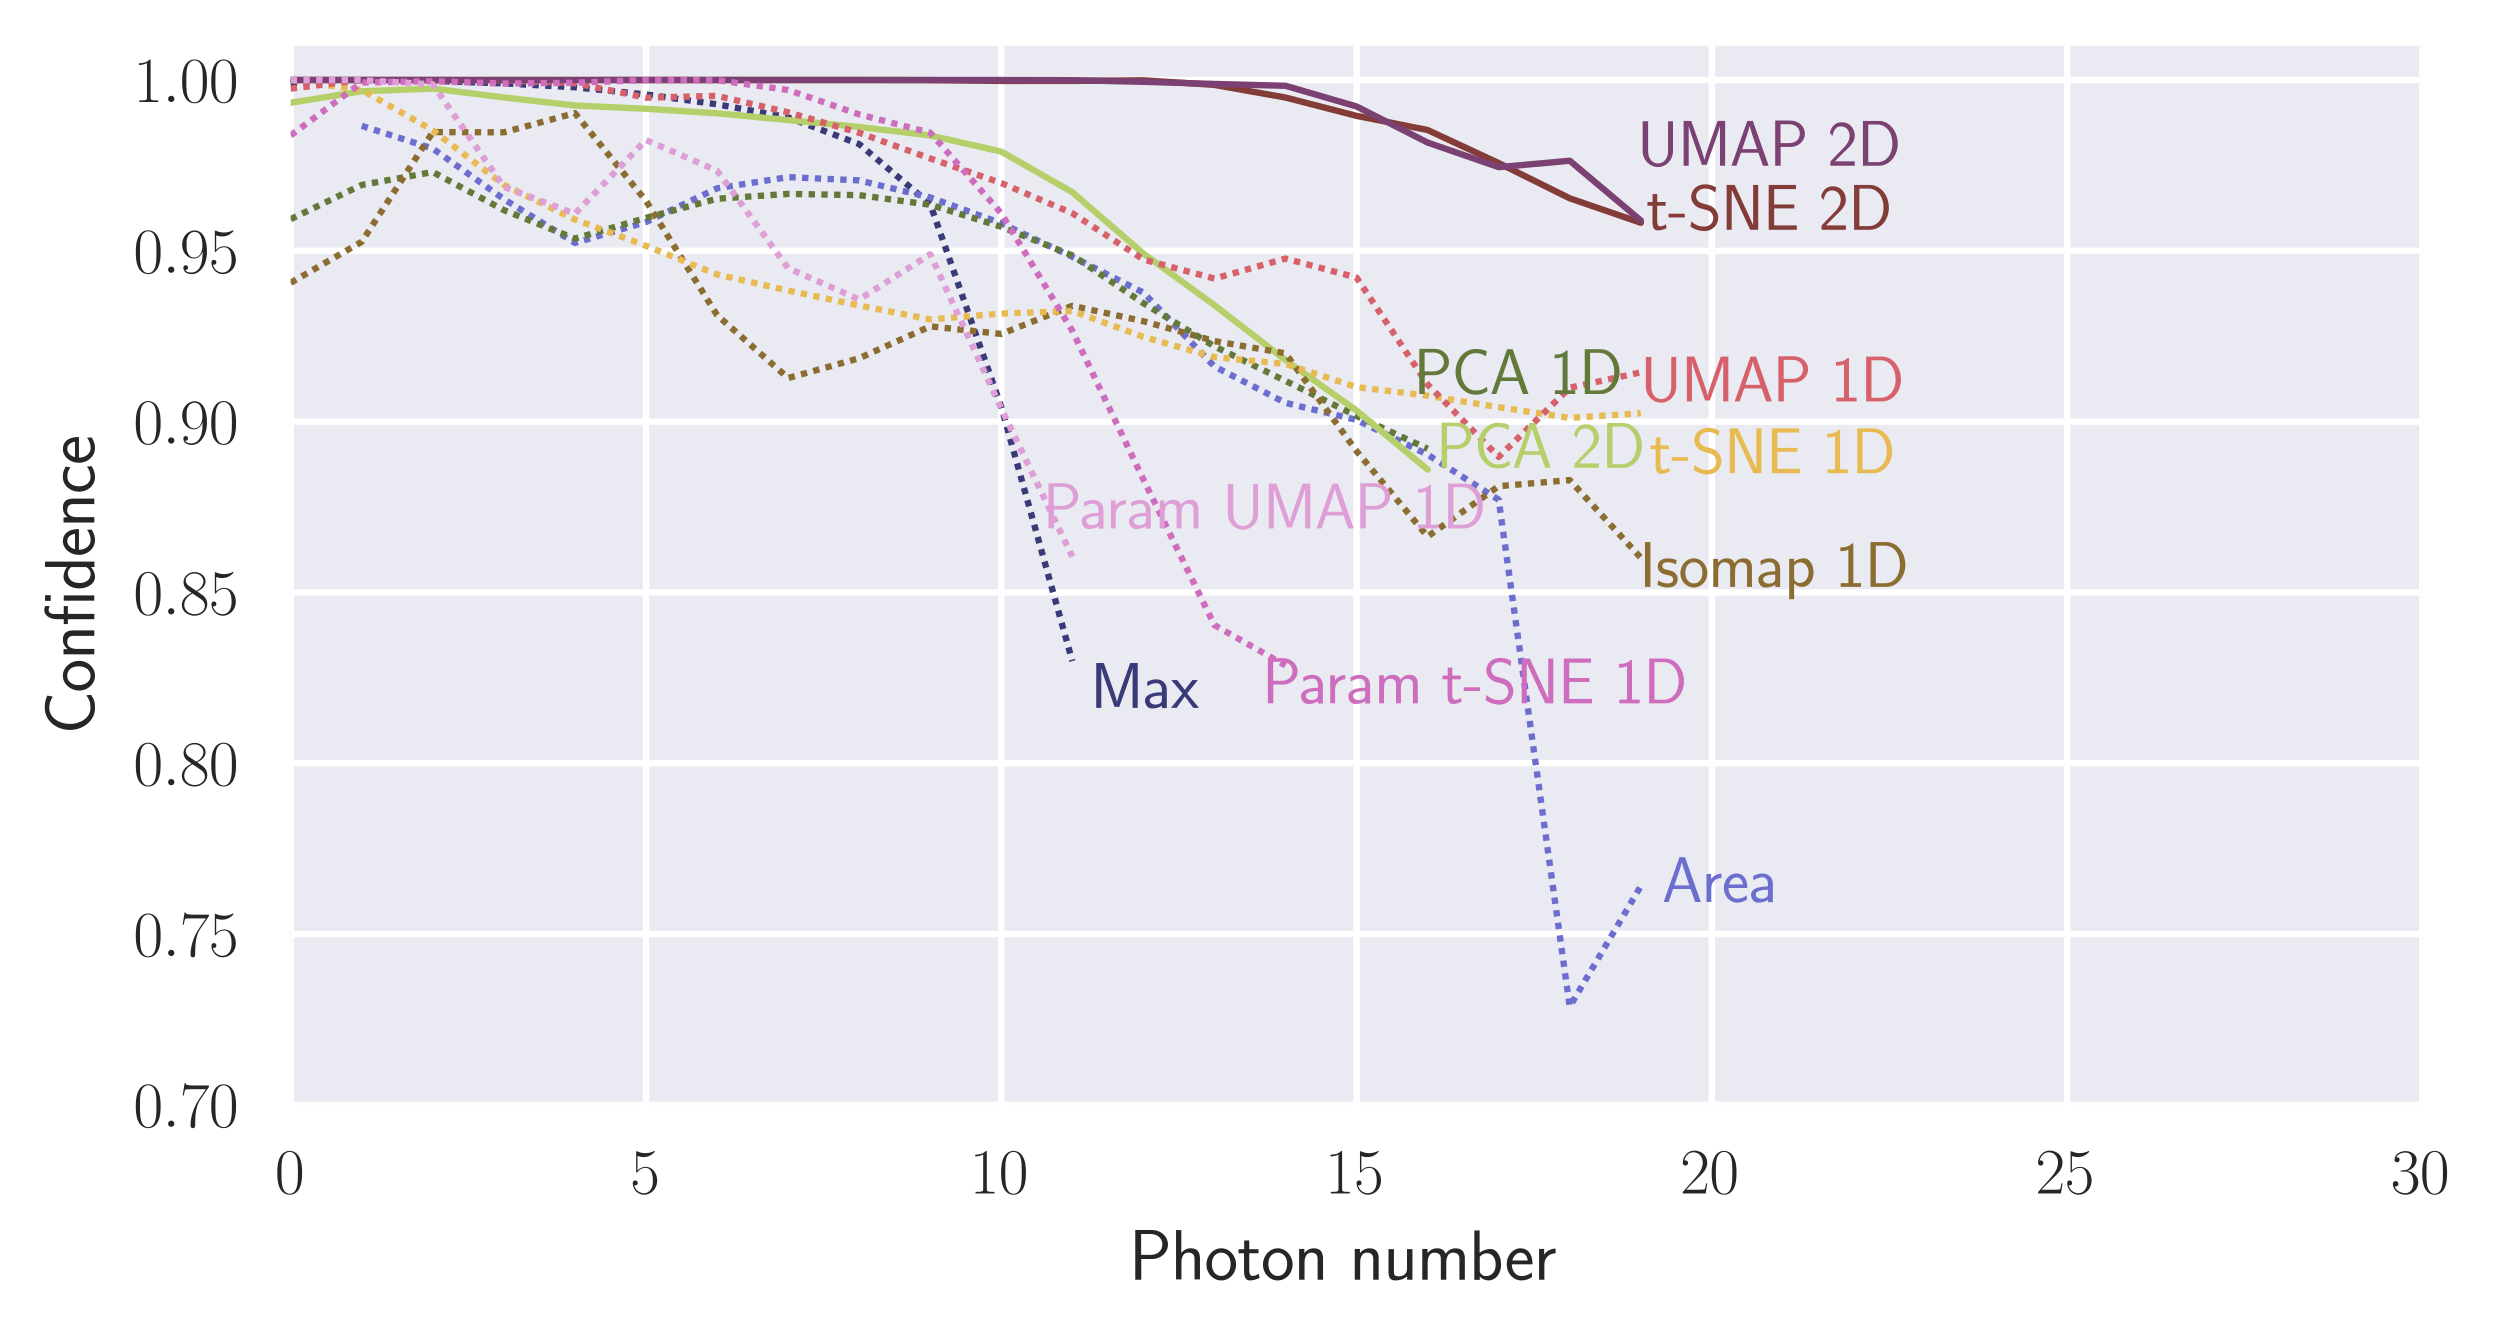 <?xml version="1.0" encoding="utf-8" standalone="no"?>
<!DOCTYPE svg PUBLIC "-//W3C//DTD SVG 1.1//EN"
  "http://www.w3.org/Graphics/SVG/1.1/DTD/svg11.dtd">
<svg xmlns:xlink="http://www.w3.org/1999/xlink" width="392.634pt" height="210.317pt" viewBox="0 0 392.634 210.317" xmlns="http://www.w3.org/2000/svg" version="1.1">
 <defs>
  <style type="text/css">*{stroke-linejoin: round; stroke-linecap: butt}</style>
 </defs>
 <g id="figure_1">
  <g id="patch_1">
   <path d="M 0 210.317 
L 392.634 210.317 
L 392.634 0 
L 0 0 
z
" style="fill: #ffffff"/>
  </g>
  <g id="axes_1">
   <g id="patch_2">
    <path d="M 45.653 173.52 
L 380.453 173.52 
L 380.453 7.2 
L 45.653 7.2 
z
" style="fill: #eaeaf2"/>
   </g>
   <g id="matplotlib.axis_1">
    <g id="xtick_1">
     <g id="line2d_1">
      <path d="M 45.653 173.52 
L 45.653 7.2 
" clip-path="url(#pa16db99d97)" style="fill: none; stroke: #ffffff; stroke-linecap: round"/>
     </g>
     <g id="line2d_2"/>
     <g id="text_1">
      <!-- $\mathdefault{0}$ -->
      <g style="fill: #262626" transform="translate(43.162 187.438) scale(0.1 -0.1)">
       <defs>
        <path id="CMR17-30" d="M 2688 2025 
C 2688 2416 2682 3080 2413 3591 
C 2176 4039 1798 4198 1466 4198 
C 1158 4198 768 4058 525 3597 
C 269 3118 243 2524 243 2025 
C 243 1661 250 1106 448 619 
C 723 -39 1216 -128 1466 -128 
C 1760 -128 2208 -7 2470 600 
C 2662 1042 2688 1559 2688 2025 
z
M 1466 -26 
C 1056 -26 813 325 723 812 
C 653 1188 653 1738 653 2096 
C 653 2588 653 2997 736 3387 
C 858 3929 1216 4096 1466 4096 
C 1728 4096 2067 3923 2189 3400 
C 2272 3036 2278 2607 2278 2096 
C 2278 1680 2278 1169 2202 792 
C 2067 95 1690 -26 1466 -26 
z
" transform="scale(0.016)"/>
       </defs>
       <use xlink:href="#CMR17-30" transform="scale(0.996)"/>
      </g>
     </g>
    </g>
    <g id="xtick_2">
     <g id="line2d_3">
      <path d="M 101.453 173.52 
L 101.453 7.2 
" clip-path="url(#pa16db99d97)" style="fill: none; stroke: #ffffff; stroke-linecap: round"/>
     </g>
     <g id="line2d_4"/>
     <g id="text_2">
      <!-- $\mathdefault{5}$ -->
      <g style="fill: #262626" transform="translate(98.962 187.438) scale(0.1 -0.1)">
       <defs>
        <path id="CMR17-35" d="M 730 3692 
C 794 3666 1056 3584 1325 3584 
C 1920 3584 2246 3911 2432 4100 
C 2432 4157 2432 4192 2394 4192 
C 2387 4192 2374 4192 2323 4163 
C 2099 4058 1837 3973 1517 3973 
C 1325 3973 1037 3999 723 4139 
C 653 4171 640 4171 634 4171 
C 602 4171 595 4164 595 4037 
L 595 2203 
C 595 2089 595 2057 659 2057 
C 691 2057 704 2070 736 2114 
C 941 2401 1222 2522 1542 2522 
C 1766 2522 2246 2382 2246 1289 
C 2246 1085 2246 715 2054 421 
C 1894 159 1645 25 1370 25 
C 947 25 518 320 403 814 
C 429 807 480 795 506 795 
C 589 795 749 840 749 1038 
C 749 1210 627 1280 506 1280 
C 358 1280 262 1190 262 1011 
C 262 454 704 -128 1382 -128 
C 2042 -128 2669 440 2669 1264 
C 2669 2030 2170 2624 1549 2624 
C 1222 2624 947 2503 730 2274 
L 730 3692 
z
" transform="scale(0.016)"/>
       </defs>
       <use xlink:href="#CMR17-35" transform="scale(0.996)"/>
      </g>
     </g>
    </g>
    <g id="xtick_3">
     <g id="line2d_5">
      <path d="M 157.253 173.52 
L 157.253 7.2 
" clip-path="url(#pa16db99d97)" style="fill: none; stroke: #ffffff; stroke-linecap: round"/>
     </g>
     <g id="line2d_6"/>
     <g id="text_3">
      <!-- $\mathdefault{10}$ -->
      <g style="fill: #262626" transform="translate(152.271 187.438) scale(0.1 -0.1)">
       <defs>
        <path id="CMR17-31" d="M 1702 4058 
C 1702 4192 1696 4192 1606 4192 
C 1357 3916 979 3827 621 3827 
C 602 3827 570 3827 563 3808 
C 557 3795 557 3782 557 3648 
C 755 3648 1088 3686 1344 3839 
L 1344 461 
C 1344 236 1331 160 781 160 
L 589 160 
L 589 0 
C 896 0 1216 0 1523 0 
C 1830 0 2150 0 2458 0 
L 2458 160 
L 2266 160 
C 1715 160 1702 230 1702 458 
L 1702 4058 
z
" transform="scale(0.016)"/>
       </defs>
       <use xlink:href="#CMR17-31" transform="scale(0.996)"/>
       <use xlink:href="#CMR17-30" transform="translate(45.69 0) scale(0.996)"/>
      </g>
     </g>
    </g>
    <g id="xtick_4">
     <g id="line2d_7">
      <path d="M 213.053 173.52 
L 213.053 7.2 
" clip-path="url(#pa16db99d97)" style="fill: none; stroke: #ffffff; stroke-linecap: round"/>
     </g>
     <g id="line2d_8"/>
     <g id="text_4">
      <!-- $\mathdefault{15}$ -->
      <g style="fill: #262626" transform="translate(208.071 187.438) scale(0.1 -0.1)">
       <use xlink:href="#CMR17-31" transform="scale(0.996)"/>
       <use xlink:href="#CMR17-35" transform="translate(45.69 0) scale(0.996)"/>
      </g>
     </g>
    </g>
    <g id="xtick_5">
     <g id="line2d_9">
      <path d="M 268.853 173.52 
L 268.853 7.2 
" clip-path="url(#pa16db99d97)" style="fill: none; stroke: #ffffff; stroke-linecap: round"/>
     </g>
     <g id="line2d_10"/>
     <g id="text_5">
      <!-- $\mathdefault{20}$ -->
      <g style="fill: #262626" transform="translate(263.871 187.438) scale(0.1 -0.1)">
       <defs>
        <path id="CMR17-32" d="M 2669 989 
L 2554 989 
C 2490 536 2438 459 2413 420 
C 2381 369 1920 369 1830 369 
L 602 369 
C 832 619 1280 1072 1824 1597 
C 2214 1967 2669 2402 2669 3035 
C 2669 3790 2067 4224 1395 4224 
C 691 4224 262 3604 262 3030 
C 262 2780 448 2748 525 2748 
C 589 2748 781 2787 781 3010 
C 781 3207 614 3264 525 3264 
C 486 3264 448 3258 422 3245 
C 544 3790 915 4058 1306 4058 
C 1862 4058 2227 3617 2227 3035 
C 2227 2479 1901 2000 1536 1584 
L 262 146 
L 262 0 
L 2515 0 
L 2669 989 
z
" transform="scale(0.016)"/>
       </defs>
       <use xlink:href="#CMR17-32" transform="scale(0.996)"/>
       <use xlink:href="#CMR17-30" transform="translate(45.69 0) scale(0.996)"/>
      </g>
     </g>
    </g>
    <g id="xtick_6">
     <g id="line2d_11">
      <path d="M 324.653 173.52 
L 324.653 7.2 
" clip-path="url(#pa16db99d97)" style="fill: none; stroke: #ffffff; stroke-linecap: round"/>
     </g>
     <g id="line2d_12"/>
     <g id="text_6">
      <!-- $\mathdefault{25}$ -->
      <g style="fill: #262626" transform="translate(319.671 187.438) scale(0.1 -0.1)">
       <use xlink:href="#CMR17-32" transform="scale(0.996)"/>
       <use xlink:href="#CMR17-35" transform="translate(45.69 0) scale(0.996)"/>
      </g>
     </g>
    </g>
    <g id="xtick_7">
     <g id="line2d_13">
      <path d="M 380.453 173.52 
L 380.453 7.2 
" clip-path="url(#pa16db99d97)" style="fill: none; stroke: #ffffff; stroke-linecap: round"/>
     </g>
     <g id="line2d_14"/>
     <g id="text_7">
      <!-- $\mathdefault{30}$ -->
      <g style="fill: #262626" transform="translate(375.471 187.438) scale(0.1 -0.1)">
       <defs>
        <path id="CMR17-33" d="M 1414 2157 
C 1984 2157 2234 1662 2234 1090 
C 2234 320 1824 25 1453 25 
C 1114 25 563 194 390 693 
C 422 680 454 680 486 680 
C 640 680 755 782 755 948 
C 755 1133 614 1216 486 1216 
C 378 1216 211 1165 211 926 
C 211 335 787 -128 1466 -128 
C 2176 -128 2720 430 2720 1085 
C 2720 1707 2208 2157 1600 2227 
C 2086 2328 2554 2756 2554 3329 
C 2554 3820 2048 4179 1472 4179 
C 890 4179 378 3829 378 3329 
C 378 3110 544 3072 627 3072 
C 762 3072 877 3155 877 3321 
C 877 3486 762 3569 627 3569 
C 602 3569 570 3569 544 3557 
C 730 3959 1235 4032 1459 4032 
C 1683 4032 2106 3925 2106 3320 
C 2106 3143 2080 2828 1862 2550 
C 1670 2304 1453 2304 1242 2284 
C 1210 2284 1062 2269 1037 2269 
C 992 2263 966 2257 966 2208 
C 966 2163 973 2157 1101 2157 
L 1414 2157 
z
" transform="scale(0.016)"/>
       </defs>
       <use xlink:href="#CMR17-33" transform="scale(0.996)"/>
       <use xlink:href="#CMR17-30" transform="translate(45.69 0) scale(0.996)"/>
      </g>
     </g>
    </g>
    <g id="text_8">
     <!-- Photon number -->
     <g style="fill: #262626" transform="translate(177.299 200.986) scale(0.11 -0.11)">
      <defs>
       <path id="CMSS17-50" d="M 2106 1856 
C 2874 1856 3501 2453 3501 3158 
C 3501 3850 2899 4453 2067 4453 
L 570 4453 
L 570 0 
L 1107 0 
L 1107 1856 
L 2106 1856 
z
M 1926 4096 
C 2669 4096 2995 3627 2995 3157 
C 2995 2720 2694 2226 1926 2226 
L 1094 2226 
L 1094 4096 
L 1926 4096 
z
" transform="scale(0.016)"/>
       <path id="CMSS17-68" d="M 2618 1891 
C 2618 2292 2522 2820 1798 2820 
C 1395 2820 1133 2623 947 2407 
L 947 4448 
L 474 4448 
L 474 32 
L 960 32 
L 960 1573 
C 960 1973 1114 2432 1549 2432 
C 2112 2432 2131 2056 2131 1839 
L 2131 32 
L 2618 32 
L 2618 1891 
z
" transform="scale(0.016)"/>
       <path id="CMSS17-6f" d="M 2829 1356 
C 2829 2176 2221 2816 1504 2816 
C 768 2816 173 2157 173 1356 
C 173 544 787 -64 1498 -64 
C 2227 -64 2829 563 2829 1356 
z
M 1504 337 
C 1050 337 659 709 659 1408 
C 659 2151 1114 2427 1498 2427 
C 1914 2427 2342 2126 2342 1408 
C 2342 683 1926 337 1504 337 
z
" transform="scale(0.016)"/>
       <path id="CMSS17-74" d="M 1069 2368 
L 1901 2368 
L 1901 2737 
L 1069 2737 
L 1069 3520 
L 614 3520 
L 614 2737 
L 109 2737 
L 109 2368 
L 602 2368 
L 602 749 
C 602 384 685 -64 1107 -64 
C 1427 -64 1722 25 2003 172 
L 1901 548 
C 1747 414 1562 337 1363 337 
C 1082 337 1069 696 1069 856 
L 1069 2368 
z
" transform="scale(0.016)"/>
       <path id="CMSS17-6e" d="M 2618 1877 
C 2618 2283 2522 2816 1798 2816 
C 1389 2816 1120 2606 941 2389 
L 941 2758 
L 474 2758 
L 474 0 
L 960 0 
L 960 1559 
C 960 1964 1114 2428 1549 2428 
C 2112 2428 2131 2048 2131 1829 
L 2131 0 
L 2618 0 
L 2618 1877 
z
" transform="scale(0.016)"/>
       <path id="CMSS17-75" d="M 2618 2739 
L 2131 2739 
L 2131 972 
C 2131 498 1786 306 1421 306 
C 998 306 960 447 960 709 
L 960 2739 
L 474 2739 
L 474 678 
C 474 179 646 -64 1088 -64 
C 1306 -64 1798 -13 2144 306 
L 2144 0 
L 2618 0 
L 2618 2739 
z
" transform="scale(0.016)"/>
       <path id="CMSS17-6d" d="M 4288 1877 
C 4288 2308 4179 2816 3462 2816 
C 2982 2816 2694 2516 2566 2331 
C 2451 2670 2182 2816 1798 2816 
C 1363 2816 1088 2568 941 2389 
L 941 2758 
L 474 2758 
L 474 0 
L 960 0 
L 960 1559 
C 960 1939 1101 2428 1555 2428 
C 2138 2428 2138 2016 2138 1829 
L 2138 0 
L 2624 0 
L 2624 1559 
C 2624 1939 2765 2428 3219 2428 
C 3802 2428 3802 2016 3802 1829 
L 3802 0 
L 4288 0 
L 4288 1877 
z
" transform="scale(0.016)"/>
       <path id="CMSS17-62" d="M 954 4416 
L 480 4416 
L 480 -13 
L 966 -13 
L 966 274 
C 1210 38 1504 -64 1766 -64 
C 2381 -64 2880 549 2880 1352 
C 2880 2086 2496 2756 1926 2756 
C 1523 2756 1165 2591 954 2419 
L 954 4416 
z
M 966 2046 
C 1107 2222 1306 2368 1587 2368 
C 1965 2368 2394 2097 2394 1352 
C 2394 558 1882 325 1530 325 
C 1402 325 1267 356 1139 464 
C 966 615 966 709 966 797 
L 966 2046 
z
" transform="scale(0.016)"/>
       <path id="CMSS17-65" d="M 2502 1377 
C 2502 1590 2490 2003 2285 2345 
C 2061 2713 1696 2816 1421 2816 
C 755 2816 192 2188 192 1375 
C 192 582 774 -64 1510 -64 
C 1798 -64 2150 19 2470 248 
C 2470 274 2458 414 2451 420 
C 2451 433 2432 630 2432 656 
C 2125 407 1773 325 1517 325 
C 1107 325 666 667 646 1377 
L 2502 1377 
z
M 698 1728 
C 781 2084 1062 2421 1421 2421 
C 1517 2421 1965 2421 2080 1728 
L 698 1728 
z
" transform="scale(0.016)"/>
       <path id="CMSS17-72" d="M 954 1363 
C 954 1965 1395 2368 1958 2368 
L 1958 2789 
C 1549 2789 1165 2585 934 2253 
L 934 2758 
L 480 2758 
L 480 0 
L 954 0 
L 954 1363 
z
" transform="scale(0.016)"/>
      </defs>
      <use xlink:href="#CMSS17-50" transform="scale(0.996)"/>
      <use xlink:href="#CMSS17-68" transform="translate(59.736 0) scale(0.996)"/>
      <use xlink:href="#CMSS17-6f" transform="translate(107.941 0) scale(0.996)"/>
      <use xlink:href="#CMSS17-74" transform="translate(154.784 0) scale(0.996)"/>
      <use xlink:href="#CMSS17-6f" transform="translate(188.616 0) scale(0.996)"/>
      <use xlink:href="#CMSS17-6e" transform="translate(235.459 0) scale(0.996)"/>
      <use xlink:href="#CMSS17-6e" transform="translate(314.893 0) scale(0.996)"/>
      <use xlink:href="#CMSS17-75" transform="translate(363.098 0) scale(0.996)"/>
      <use xlink:href="#CMSS17-6d" transform="translate(411.303 0) scale(0.996)"/>
      <use xlink:href="#CMSS17-62" transform="translate(485.533 0) scale(0.996)"/>
      <use xlink:href="#CMSS17-65" transform="translate(536.34 0) scale(0.996)"/>
      <use xlink:href="#CMSS17-72" transform="translate(577.979 0) scale(0.996)"/>
     </g>
    </g>
   </g>
   <g id="matplotlib.axis_2">
    <g id="ytick_1">
     <g id="line2d_15">
      <path d="M 45.653 173.52 
L 380.453 173.52 
" clip-path="url(#pa16db99d97)" style="fill: none; stroke: #ffffff; stroke-linecap: round"/>
     </g>
     <g id="line2d_16"/>
     <g id="text_9">
      <!-- $\mathdefault{0.70}$ -->
      <g style="fill: #262626" transform="translate(20.941 176.979) scale(0.1 -0.1)">
       <defs>
        <path id="CMMI12-3a" d="M 1178 307 
C 1178 492 1024 619 870 619 
C 685 619 557 466 557 313 
C 557 128 710 0 864 0 
C 1050 0 1178 153 1178 307 
z
" transform="scale(0.016)"/>
        <path id="CMR17-37" d="M 2886 3941 
L 2886 4081 
L 1382 4081 
C 634 4081 621 4165 595 4288 
L 480 4288 
L 294 3094 
L 410 3094 
C 429 3215 474 3540 550 3661 
C 589 3712 1062 3712 1171 3712 
L 2579 3712 
L 1869 2661 
C 1395 1954 1069 999 1069 165 
C 1069 89 1069 -128 1299 -128 
C 1530 -128 1530 89 1530 171 
L 1530 465 
C 1530 1508 1709 2196 2003 2636 
L 2886 3941 
z
" transform="scale(0.016)"/>
       </defs>
       <use xlink:href="#CMR17-30" transform="scale(0.996)"/>
       <use xlink:href="#CMMI12-3a" transform="translate(45.69 0) scale(0.996)"/>
       <use xlink:href="#CMR17-37" transform="translate(72.788 0) scale(0.996)"/>
       <use xlink:href="#CMR17-30" transform="translate(118.478 0) scale(0.996)"/>
      </g>
     </g>
    </g>
    <g id="ytick_2">
     <g id="line2d_17">
      <path d="M 45.653 146.694 
L 380.453 146.694 
" clip-path="url(#pa16db99d97)" style="fill: none; stroke: #ffffff; stroke-linecap: round"/>
     </g>
     <g id="line2d_18"/>
     <g id="text_10">
      <!-- $\mathdefault{0.75}$ -->
      <g style="fill: #262626" transform="translate(20.941 150.153) scale(0.1 -0.1)">
       <use xlink:href="#CMR17-30" transform="scale(0.996)"/>
       <use xlink:href="#CMMI12-3a" transform="translate(45.69 0) scale(0.996)"/>
       <use xlink:href="#CMR17-37" transform="translate(72.788 0) scale(0.996)"/>
       <use xlink:href="#CMR17-35" transform="translate(118.478 0) scale(0.996)"/>
      </g>
     </g>
    </g>
    <g id="ytick_3">
     <g id="line2d_19">
      <path d="M 45.653 119.868 
L 380.453 119.868 
" clip-path="url(#pa16db99d97)" style="fill: none; stroke: #ffffff; stroke-linecap: round"/>
     </g>
     <g id="line2d_20"/>
     <g id="text_11">
      <!-- $\mathdefault{0.80}$ -->
      <g style="fill: #262626" transform="translate(20.941 123.328) scale(0.1 -0.1)">
       <defs>
        <path id="CMR17-38" d="M 1741 2264 
C 2144 2467 2554 2773 2554 3263 
C 2554 3841 1990 4179 1472 4179 
C 890 4179 378 3759 378 3180 
C 378 3021 416 2747 666 2505 
C 730 2442 998 2251 1171 2130 
C 883 1983 211 1634 211 934 
C 211 279 838 -128 1459 -128 
C 2144 -128 2720 362 2720 1010 
C 2720 1590 2330 1857 2074 2029 
L 1741 2264 
z
M 902 2822 
C 851 2854 595 3051 595 3351 
C 595 3739 998 4032 1459 4032 
C 1965 4032 2336 3676 2336 3262 
C 2336 2669 1670 2331 1638 2331 
C 1632 2331 1626 2331 1574 2370 
L 902 2822 
z
M 2080 1519 
C 2176 1449 2483 1240 2483 851 
C 2483 381 2010 25 1472 25 
C 890 25 448 438 448 940 
C 448 1443 838 1862 1280 2060 
L 2080 1519 
z
" transform="scale(0.016)"/>
       </defs>
       <use xlink:href="#CMR17-30" transform="scale(0.996)"/>
       <use xlink:href="#CMMI12-3a" transform="translate(45.69 0) scale(0.996)"/>
       <use xlink:href="#CMR17-38" transform="translate(72.788 0) scale(0.996)"/>
       <use xlink:href="#CMR17-30" transform="translate(118.478 0) scale(0.996)"/>
      </g>
     </g>
    </g>
    <g id="ytick_4">
     <g id="line2d_21">
      <path d="M 45.653 93.043 
L 380.453 93.043 
" clip-path="url(#pa16db99d97)" style="fill: none; stroke: #ffffff; stroke-linecap: round"/>
     </g>
     <g id="line2d_22"/>
     <g id="text_12">
      <!-- $\mathdefault{0.85}$ -->
      <g style="fill: #262626" transform="translate(20.941 96.502) scale(0.1 -0.1)">
       <use xlink:href="#CMR17-30" transform="scale(0.996)"/>
       <use xlink:href="#CMMI12-3a" transform="translate(45.69 0) scale(0.996)"/>
       <use xlink:href="#CMR17-38" transform="translate(72.788 0) scale(0.996)"/>
       <use xlink:href="#CMR17-35" transform="translate(118.478 0) scale(0.996)"/>
      </g>
     </g>
    </g>
    <g id="ytick_5">
     <g id="line2d_23">
      <path d="M 45.653 66.217 
L 380.453 66.217 
" clip-path="url(#pa16db99d97)" style="fill: none; stroke: #ffffff; stroke-linecap: round"/>
     </g>
     <g id="line2d_24"/>
     <g id="text_13">
      <!-- $\mathdefault{0.90}$ -->
      <g style="fill: #262626" transform="translate(20.941 69.676) scale(0.1 -0.1)">
       <defs>
        <path id="CMR17-39" d="M 2253 1864 
C 2253 464 1670 31 1190 31 
C 1043 31 685 31 538 294 
C 704 268 826 357 826 518 
C 826 692 685 749 595 749 
C 538 749 365 723 365 506 
C 365 71 742 -128 1203 -128 
C 1939 -128 2688 674 2688 2073 
C 2688 3817 1971 4179 1485 4179 
C 851 4179 243 3628 243 2778 
C 243 1991 762 1408 1414 1408 
C 1952 1408 2189 1903 2253 2112 
L 2253 1864 
z
M 1427 1510 
C 1254 1510 1011 1542 813 1922 
C 678 2169 678 2461 678 2771 
C 678 3146 678 3405 858 3684 
C 947 3817 1114 4032 1485 4032 
C 2240 4032 2240 2885 2240 2632 
C 2240 2182 2035 1510 1427 1510 
z
" transform="scale(0.016)"/>
       </defs>
       <use xlink:href="#CMR17-30" transform="scale(0.996)"/>
       <use xlink:href="#CMMI12-3a" transform="translate(45.69 0) scale(0.996)"/>
       <use xlink:href="#CMR17-39" transform="translate(72.788 0) scale(0.996)"/>
       <use xlink:href="#CMR17-30" transform="translate(118.478 0) scale(0.996)"/>
      </g>
     </g>
    </g>
    <g id="ytick_6">
     <g id="line2d_25">
      <path d="M 45.653 39.391 
L 380.453 39.391 
" clip-path="url(#pa16db99d97)" style="fill: none; stroke: #ffffff; stroke-linecap: round"/>
     </g>
     <g id="line2d_26"/>
     <g id="text_14">
      <!-- $\mathdefault{0.95}$ -->
      <g style="fill: #262626" transform="translate(20.941 42.85) scale(0.1 -0.1)">
       <use xlink:href="#CMR17-30" transform="scale(0.996)"/>
       <use xlink:href="#CMMI12-3a" transform="translate(45.69 0) scale(0.996)"/>
       <use xlink:href="#CMR17-39" transform="translate(72.788 0) scale(0.996)"/>
       <use xlink:href="#CMR17-35" transform="translate(118.478 0) scale(0.996)"/>
      </g>
     </g>
    </g>
    <g id="ytick_7">
     <g id="line2d_27">
      <path d="M 45.653 12.565 
L 380.453 12.565 
" clip-path="url(#pa16db99d97)" style="fill: none; stroke: #ffffff; stroke-linecap: round"/>
     </g>
     <g id="line2d_28"/>
     <g id="text_15">
      <!-- $\mathdefault{1.00}$ -->
      <g style="fill: #262626" transform="translate(20.941 16.024) scale(0.1 -0.1)">
       <use xlink:href="#CMR17-31" transform="scale(0.996)"/>
       <use xlink:href="#CMMI12-3a" transform="translate(45.69 0) scale(0.996)"/>
       <use xlink:href="#CMR17-30" transform="translate(72.788 0) scale(0.996)"/>
       <use xlink:href="#CMR17-30" transform="translate(118.478 0) scale(0.996)"/>
      </g>
     </g>
    </g>
    <g id="text_16">
     <!-- Confidence -->
     <g style="fill: #262626" transform="translate(14.81 115.337) rotate(-90) scale(0.11 -0.11)">
      <defs>
       <path id="CMSS17-43" d="M 3501 714 
C 3072 427 2874 344 2355 344 
C 1459 344 934 1303 934 2179 
C 934 3112 1472 4032 2381 4032 
C 2790 4032 3059 3918 3386 3715 
L 3475 4217 
C 3168 4370 2778 4440 2387 4440 
C 1158 4440 397 3316 397 2179 
C 397 927 1299 -64 2323 -64 
C 2874 -64 3066 -19 3539 280 
L 3501 714 
z
" transform="scale(0.016)"/>
       <path id="CMSS17-c" d="M 2752 4416 
L 2240 4416 
L 2240 3906 
L 2752 3906 
L 2752 4416 
z
M 2733 2737 
L 2259 2737 
L 2259 0 
L 2733 0 
L 2733 2737 
z
M 1075 2368 
L 1773 2368 
L 1773 2737 
L 1062 2737 
L 1062 3578 
C 1062 3919 1216 4092 1421 4092 
C 1542 4092 1664 4056 1773 3992 
L 1773 4410 
C 1722 4428 1574 4480 1421 4480 
C 941 4480 602 3993 602 3372 
L 602 2737 
L 160 2737 
L 160 2368 
L 602 2368 
L 602 0 
L 1075 0 
L 1075 2368 
z
" transform="scale(0.016)"/>
       <path id="CMSS17-64" d="M 2611 4416 
L 2138 4416 
L 2138 2438 
C 1939 2603 1613 2756 1254 2756 
C 672 2756 211 2131 211 1347 
C 211 562 666 -64 1235 -64 
C 1677 -64 1971 172 2125 306 
L 2125 -13 
L 2611 -13 
L 2611 4416 
z
M 2125 836 
C 2125 747 2125 653 1926 482 
C 1798 375 1645 325 1498 325 
C 1152 325 698 576 698 1340 
C 698 2134 1210 2368 1562 2368 
C 1798 2368 1990 2254 2125 2065 
L 2125 836 
z
" transform="scale(0.016)"/>
       <path id="CMSS17-63" d="M 2464 2541 
C 2464 2585 2170 2714 2093 2739 
C 1882 2816 1613 2816 1542 2816 
C 710 2816 211 2093 211 1363 
C 211 595 768 -64 1517 -64 
C 1946 -64 2253 76 2502 242 
L 2464 664 
C 2189 453 1869 337 1523 337 
C 1024 337 698 774 698 1369 
C 698 1831 909 2414 1549 2414 
C 1901 2414 2099 2343 2394 2145 
L 2464 2541 
z
" transform="scale(0.016)"/>
      </defs>
      <use xlink:href="#CMSS17-43" transform="scale(0.996)"/>
      <use xlink:href="#CMSS17-6f" transform="translate(59.856 0) scale(0.996)"/>
      <use xlink:href="#CMSS17-6e" transform="translate(106.699 0) scale(0.996)"/>
      <use xlink:href="#CMSS17-c" transform="translate(154.904 0) scale(0.996)"/>
      <use xlink:href="#CMSS17-64" transform="translate(205.031 0) scale(0.996)"/>
      <use xlink:href="#CMSS17-65" transform="translate(253.236 0) scale(0.996)"/>
      <use xlink:href="#CMSS17-6e" transform="translate(294.875 0) scale(0.996)"/>
      <use xlink:href="#CMSS17-63" transform="translate(343.08 0) scale(0.996)"/>
      <use xlink:href="#CMSS17-65" transform="translate(384.719 0) scale(0.996)"/>
     </g>
    </g>
   </g>
   <g id="line2d_29">
    <path d="M 45.653 13.059 
L 56.813 12.599 
L 67.973 12.701 
L 79.133 13.092 
L 90.293 13.704 
L 101.453 14.836 
L 112.613 16.381 
L 123.773 18.433 
L 134.933 22.632 
L 146.093 32.049 
L 157.253 63.897 
L 168.413 103.828 
" clip-path="url(#pa16db99d97)" style="fill: none; stroke-dasharray: 1,1; stroke-dashoffset: 0; stroke: #393b79"/>
   </g>
   <g id="line2d_30">
    <path d="M 56.813 19.766 
L 67.973 23.338 
L 79.133 31.269 
L 90.293 38.147 
L 101.453 34.881 
L 112.613 29.575 
L 123.773 27.816 
L 134.933 28.333 
L 146.093 31.009 
L 157.253 35.067 
L 168.413 40.331 
L 179.573 45.953 
L 190.733 57.562 
L 201.893 63.271 
L 213.053 65.949 
L 224.213 71.407 
L 235.373 78.483 
L 246.533 158.095 
L 257.693 139.172 
" clip-path="url(#pa16db99d97)" style="fill: none; stroke-dasharray: 1,1; stroke-dashoffset: 0; stroke: #6b6ecf"/>
   </g>
   <g id="line2d_31">
    <path d="M 45.653 34.414 
L 56.813 29.043 
L 67.973 27.02 
L 79.133 33 
L 90.293 37.47 
L 101.453 34.223 
L 112.613 31.215 
L 123.773 30.453 
L 134.933 30.647 
L 146.093 32.158 
L 157.253 35.616 
L 168.413 40.117 
L 179.573 47.621 
L 190.733 54.403 
L 201.893 59.824 
L 213.053 65.329 
L 224.213 70.479 
" clip-path="url(#pa16db99d97)" style="fill: none; stroke-dasharray: 1,1; stroke-dashoffset: 0; stroke: #637939"/>
   </g>
   <g id="line2d_32">
    <path d="M 45.653 16.138 
L 56.813 14.329 
L 67.973 13.912 
L 79.133 15.307 
L 90.293 16.573 
L 101.453 17.084 
L 112.613 17.795 
L 123.773 18.863 
L 134.933 19.937 
L 146.093 21.279 
L 157.253 23.813 
L 168.413 30.184 
L 179.573 39.82 
L 190.733 47.928 
L 201.893 56.557 
L 213.053 64.477 
L 224.213 73.752 
" clip-path="url(#pa16db99d97)" style="fill: none; stroke: #b5cf6b; stroke-linecap: round"/>
   </g>
   <g id="line2d_33">
    <path d="M 45.653 44.41 
L 56.813 37.972 
L 67.973 20.744 
L 79.133 20.779 
L 90.293 17.765 
L 101.453 31.539 
L 112.613 49.488 
L 123.773 59.376 
L 134.933 56.267 
L 146.093 51.255 
L 157.253 52.448 
L 168.413 48.025 
L 179.573 50.447 
L 190.733 53.568 
L 201.893 55.49 
L 213.053 70.852 
L 224.213 84.266 
L 235.373 76.356 
L 246.533 75.402 
L 257.693 87.601 
" clip-path="url(#pa16db99d97)" style="fill: none; stroke-dasharray: 1,1; stroke-dashoffset: 0; stroke: #8c6d31"/>
   </g>
   <g id="line2d_34">
    <path d="M 45.653 12.569 
L 56.813 14.131 
L 67.973 20.466 
L 79.133 29.035 
L 90.293 34.47 
L 101.453 38.607 
L 112.613 43.105 
L 123.773 45.63 
L 134.933 47.977 
L 146.093 50.163 
L 157.253 49.251 
L 168.413 48.838 
L 179.573 52.903 
L 190.733 56.088 
L 201.893 57.166 
L 213.053 60.794 
L 224.213 62.145 
L 235.373 63.95 
L 246.533 65.635 
L 257.693 64.899 
" clip-path="url(#pa16db99d97)" style="fill: none; stroke-dasharray: 1,1; stroke-dashoffset: 0; stroke: #e7ba52"/>
   </g>
   <g id="line2d_35">
    <path d="M 45.653 12.565 
L 56.813 12.565 
L 67.973 12.566 
L 79.133 12.569 
L 90.293 12.568 
L 101.453 12.565 
L 112.613 12.566 
L 123.773 12.565 
L 134.933 12.565 
L 146.093 12.583 
L 157.253 12.709 
L 168.413 12.706 
L 179.573 12.616 
L 190.733 13.336 
L 201.893 15.322 
L 213.053 18.199 
L 224.213 20.421 
L 235.373 25.614 
L 246.533 31.149 
L 257.693 34.982 
" clip-path="url(#pa16db99d97)" style="fill: none; stroke: #843c39; stroke-linecap: round"/>
   </g>
   <g id="line2d_36">
    <path d="M 45.653 13.915 
L 56.813 12.565 
L 67.973 12.644 
L 79.133 12.603 
L 90.293 13.064 
L 101.453 15.342 
L 112.613 15.056 
L 123.773 17.639 
L 134.933 20.856 
L 146.093 24.891 
L 157.253 28.746 
L 168.413 33.489 
L 179.573 40.753 
L 190.733 43.757 
L 201.893 40.608 
L 213.053 43.587 
L 224.213 60.385 
L 235.373 71.756 
L 246.533 60.896 
L 257.693 58.475 
" clip-path="url(#pa16db99d97)" style="fill: none; stroke-dasharray: 1,1; stroke-dashoffset: 0; stroke: #d6616b"/>
   </g>
   <g id="line2d_37">
    <path d="M 45.653 12.565 
L 56.813 12.565 
L 67.973 12.565 
L 79.133 12.565 
L 90.293 12.565 
L 101.453 12.565 
L 112.613 12.565 
L 123.773 12.565 
L 134.933 12.565 
L 146.093 12.565 
L 157.253 12.565 
L 168.413 12.592 
L 179.573 12.851 
L 190.733 13.183 
L 201.893 13.475 
L 213.053 16.724 
L 224.213 22.392 
L 235.373 26.254 
L 246.533 25.244 
L 257.693 34.628 
" clip-path="url(#pa16db99d97)" style="fill: none; stroke: #7b4173; stroke-linecap: round"/>
   </g>
   <g id="line2d_38">
    <path d="M 45.653 21.268 
L 56.813 12.962 
L 67.973 12.761 
L 79.133 13.123 
L 90.293 12.998 
L 101.453 12.572 
L 112.613 12.601 
L 123.773 14.131 
L 134.933 17.963 
L 146.093 20.84 
L 157.253 33.501 
L 168.413 51.958 
L 179.573 75.3 
L 190.733 98.183 
L 201.893 104.508 
" clip-path="url(#pa16db99d97)" style="fill: none; stroke-dasharray: 1,1; stroke-dashoffset: 0; stroke: #ce6dbd"/>
   </g>
   <g id="line2d_39">
    <path d="M 45.653 12.575 
L 56.813 12.587 
L 67.973 13.259 
L 79.133 29.354 
L 90.293 33.572 
L 101.453 21.984 
L 112.613 26.794 
L 123.773 42.116 
L 134.933 47.028 
L 146.093 39.928 
L 157.253 64.165 
L 168.413 87.425 
" clip-path="url(#pa16db99d97)" style="fill: none; stroke-dasharray: 1,1; stroke-dashoffset: 0; stroke: #de9ed6"/>
   </g>
   <g id="patch_3">
    <path d="M 45.653 173.52 
L 45.653 7.2 
" style="fill: none"/>
   </g>
   <g id="patch_4">
    <path d="M 380.453 173.52 
L 380.453 7.2 
" style="fill: none"/>
   </g>
   <g id="patch_5">
    <path d="M 45.653 173.52 
L 380.453 173.52 
" style="fill: none"/>
   </g>
   <g id="patch_6">
    <path d="M 45.653 7.2 
L 380.453 7.2 
" style="fill: none"/>
   </g>
   <g id="text_17">
    <!-- Max -->
    <g style="fill: #393b79" transform="translate(171.248 111.169) scale(0.1 -0.1)">
     <defs>
      <path id="CMSS17-4d" d="M 3194 2371 
L 2886 1473 
C 2835 1307 2662 791 2624 587 
L 2618 587 
C 2598 715 2560 849 2458 1174 
C 2400 1365 2336 1562 2272 1741 
L 1325 4416 
L 576 4416 
L 576 0 
L 1075 0 
L 1075 3900 
L 1082 3900 
C 1082 3894 1139 3613 1530 2499 
L 2374 96 
L 2848 96 
L 3610 2231 
C 3661 2378 3821 2843 3891 3066 
C 3955 3257 4115 3728 4154 3913 
L 4160 3913 
L 4160 0 
L 4666 0 
L 4666 4416 
L 3923 4416 
L 3194 2371 
z
" transform="scale(0.016)"/>
      <path id="CMSS17-61" d="M 2406 1791 
C 2406 2392 1978 2808 1402 2808 
C 1120 2808 813 2757 461 2553 
L 499 2135 
C 659 2248 934 2432 1395 2432 
C 1722 2432 1920 2180 1920 1782 
L 1920 1536 
C 896 1536 256 1238 256 726 
C 256 461 416 -64 947 -64 
C 1043 -64 1562 -64 1933 217 
L 1933 -19 
L 2406 -19 
L 2406 1791 
z
M 1920 816 
C 1920 701 1920 548 1728 434 
C 1562 325 1350 325 1261 325 
C 941 325 723 511 723 744 
C 723 1211 1722 1211 1920 1211 
L 1920 816 
z
" transform="scale(0.016)"/>
      <path id="CMSS17-78" d="M 1587 1414 
L 2656 2739 
L 2099 2739 
L 1363 1777 
L 602 2739 
L 32 2739 
L 1139 1414 
L 0 0 
L 563 0 
L 1363 1121 
L 2195 0 
L 2758 0 
L 1587 1414 
z
" transform="scale(0.016)"/>
     </defs>
     <use xlink:href="#CMSS17-4d" transform="scale(0.996)"/>
     <use xlink:href="#CMSS17-61" transform="translate(81.676 0) scale(0.996)"/>
     <use xlink:href="#CMSS17-78" transform="translate(126.598 0) scale(0.996)"/>
    </g>
   </g>
   <g id="text_18">
    <!-- Area -->
    <g style="fill: #6b6ecf" transform="translate(261.022 141.663) scale(0.1 -0.1)">
     <defs>
      <path id="CMSS17-41" d="M 2272 4416 
L 1722 4416 
L 166 0 
L 653 0 
L 1101 1280 
L 2816 1280 
L 3270 0 
L 3827 0 
L 2272 4416 
z
M 2694 1637 
L 1222 1637 
C 1530 2528 1914 3638 1958 3925 
L 1965 3925 
C 2010 3663 2138 3281 2246 2956 
L 2694 1637 
z
" transform="scale(0.016)"/>
     </defs>
     <use xlink:href="#CMSS17-41" transform="scale(0.996)"/>
     <use xlink:href="#CMSS17-72" transform="translate(62.218 0) scale(0.996)"/>
     <use xlink:href="#CMSS17-65" transform="translate(94.128 0) scale(0.996)"/>
     <use xlink:href="#CMSS17-61" transform="translate(135.766 0) scale(0.996)"/>
    </g>
   </g>
   <g id="text_19">
    <!-- PCA 1D -->
    <g style="fill: #637939" transform="translate(221.996 61.882) scale(0.1 -0.1)">
     <defs>
      <path id="CMSS17-31" d="M 1818 4288 
L 1696 4288 
C 1350 3940 947 3890 538 3890 
L 538 3520 
C 723 3520 1024 3520 1325 3667 
L 1325 369 
L 570 369 
L 570 0 
L 2573 0 
L 2573 369 
L 1818 369 
L 1818 4288 
z
" transform="scale(0.016)"/>
      <path id="CMSS17-44" d="M 570 4416 
L 570 0 
L 2144 0 
C 3194 0 4000 980 4000 2170 
C 4000 3398 3194 4416 2144 4416 
L 570 4416 
z
M 1094 357 
L 1094 4059 
L 2003 4059 
C 2861 4059 3475 3277 3475 2170 
C 3475 1107 2867 357 2003 357 
L 1094 357 
z
" transform="scale(0.016)"/>
     </defs>
     <use xlink:href="#CMSS17-50" transform="scale(0.996)"/>
     <use xlink:href="#CMSS17-43" transform="translate(59.736 0) scale(0.996)"/>
     <use xlink:href="#CMSS17-41" transform="translate(119.591 0) scale(0.996)"/>
     <use xlink:href="#CMSS17-31" transform="translate(213.038 0) scale(0.996)"/>
     <use xlink:href="#CMSS17-44" transform="translate(259.882 0) scale(0.996)"/>
    </g>
   </g>
   <g id="text_20">
    <!-- PCA 2D -->
    <g style="fill: #b5cf6b" transform="translate(225.507 73.471) scale(0.1 -0.1)">
     <defs>
      <path id="CMSS17-32" d="M 1651 1357 
C 1830 1541 2099 1764 2285 1987 
C 2464 2204 2701 2511 2701 2957 
C 2701 3657 2227 4288 1421 4288 
C 787 4288 422 3893 250 3274 
L 499 2929 
C 640 3510 838 3880 1338 3880 
C 1888 3880 2195 3433 2195 2942 
C 2195 2355 1747 1901 1408 1563 
C 1030 1187 659 804 301 408 
L 301 0 
L 2701 0 
L 2701 433 
L 1613 433 
C 1536 433 1459 433 1382 433 
L 742 433 
L 742 439 
L 1651 1357 
z
" transform="scale(0.016)"/>
     </defs>
     <use xlink:href="#CMSS17-50" transform="scale(0.996)"/>
     <use xlink:href="#CMSS17-43" transform="translate(59.736 0) scale(0.996)"/>
     <use xlink:href="#CMSS17-41" transform="translate(119.591 0) scale(0.996)"/>
     <use xlink:href="#CMSS17-32" transform="translate(213.038 0) scale(0.996)"/>
     <use xlink:href="#CMSS17-44" transform="translate(259.882 0) scale(0.996)"/>
    </g>
   </g>
   <g id="text_21">
    <!-- Isomap 1D -->
    <g style="fill: #8c6d31" transform="translate(257.464 92.17) scale(0.1 -0.1)">
     <defs>
      <path id="CMSS17-49" d="M 1094 4416 
L 557 4416 
L 557 0 
L 1094 0 
L 1094 4416 
z
" transform="scale(0.016)"/>
      <path id="CMSS17-73" d="M 2061 2627 
C 1683 2807 1389 2807 1197 2807 
C 742 2807 198 2648 198 2003 
C 198 1359 902 1218 1094 1179 
C 1389 1122 1715 1058 1715 740 
C 1715 337 1254 337 1171 337 
C 915 337 563 407 243 638 
L 166 210 
C 531 0 883 -64 1178 -64 
C 1965 -64 2163 416 2163 781 
C 2163 1094 1984 1305 1862 1401 
C 1651 1568 1574 1587 1050 1696 
C 960 1709 646 1779 646 2066 
C 646 2432 1050 2432 1139 2432 
C 1555 2432 1811 2303 1984 2208 
L 2061 2627 
z
" transform="scale(0.016)"/>
      <path id="CMSS17-70" d="M 966 333 
C 1178 129 1466 -5 1773 -5 
C 2368 -5 2880 603 2880 1412 
C 2880 2159 2496 2816 1946 2816 
C 1626 2816 1242 2702 954 2472 
L 954 2765 
L 480 2765 
L 480 -1216 
L 966 -1216 
L 966 333 
z
M 966 2100 
C 1018 2176 1235 2415 1587 2415 
C 2035 2415 2394 1960 2394 1412 
C 2394 787 1958 384 1530 384 
C 1402 384 1267 415 1139 523 
C 966 674 966 768 966 857 
L 966 2100 
z
" transform="scale(0.016)"/>
     </defs>
     <use xlink:href="#CMSS17-49" transform="scale(0.996)"/>
     <use xlink:href="#CMSS17-73" transform="translate(25.784 0) scale(0.996)"/>
     <use xlink:href="#CMSS17-6f" transform="translate(61.697 0) scale(0.996)"/>
     <use xlink:href="#CMSS17-6d" transform="translate(108.541 0) scale(0.996)"/>
     <use xlink:href="#CMSS17-61" transform="translate(182.77 0) scale(0.996)"/>
     <use xlink:href="#CMSS17-70" transform="translate(227.692 0) scale(0.996)"/>
     <use xlink:href="#CMSS17-31" transform="translate(307.126 0) scale(0.996)"/>
     <use xlink:href="#CMSS17-44" transform="translate(353.97 0) scale(0.996)"/>
    </g>
   </g>
   <g id="text_22">
    <!-- t-SNE 1D -->
    <g style="fill: #e7ba52" transform="translate(259.067 74.319) scale(0.1 -0.1)">
     <defs>
      <path id="CMSS17-2d" d="M 1664 1216 
L 1664 1585 
L 64 1585 
L 64 1216 
L 1664 1216 
z
" transform="scale(0.016)"/>
      <path id="CMSS17-53" d="M 2797 4169 
C 2515 4334 2208 4480 1690 4480 
C 864 4480 333 3879 333 3266 
C 333 3025 403 2753 653 2475 
C 902 2196 1184 2121 1542 2033 
C 1690 1994 1939 1924 1984 1906 
C 2342 1767 2515 1444 2515 1140 
C 2515 742 2202 318 1645 318 
C 1453 318 890 318 358 819 
L 269 318 
C 794 -64 1363 -128 1651 -128 
C 2438 -128 3002 488 3002 1186 
C 3002 1440 2925 1763 2656 2061 
C 2394 2347 2163 2410 1638 2549 
C 1338 2626 1146 2677 986 2873 
C 877 3013 819 3146 819 3317 
C 819 3673 1126 4060 1690 4060 
C 1971 4060 2336 4002 2707 3660 
L 2797 4169 
z
" transform="scale(0.016)"/>
      <path id="CMSS17-4e" d="M 1466 4180 
L 1350 4416 
L 563 4416 
L 563 0 
L 1062 0 
L 1062 3926 
L 1069 3932 
C 1114 3817 1139 3760 1402 3194 
L 2771 236 
L 2886 0 
L 3674 0 
L 3674 4416 
L 3174 4416 
L 3174 490 
L 3168 483 
C 3123 598 3098 655 2835 1221 
L 1466 4180 
z
" transform="scale(0.016)"/>
      <path id="CMSS17-45" d="M 1958 433 
C 1446 433 1216 433 1101 433 
L 1101 2107 
L 3085 2107 
L 3085 2496 
L 1101 2496 
L 1101 4009 
L 1926 4009 
C 2003 4009 2080 4009 2157 4009 
L 3251 4009 
L 3251 4416 
L 563 4416 
L 563 0 
L 3334 0 
L 3334 433 
L 1958 433 
z
" transform="scale(0.016)"/>
     </defs>
     <use xlink:href="#CMSS17-74" transform="scale(0.996)"/>
     <use xlink:href="#CMSS17-2d" transform="translate(33.832 0) scale(0.996)"/>
     <use xlink:href="#CMSS17-53" transform="translate(65.061 0) scale(0.996)"/>
     <use xlink:href="#CMSS17-4e" transform="translate(117.109 0) scale(0.996)"/>
     <use xlink:href="#CMSS17-45" transform="translate(183.171 0) scale(0.996)"/>
     <use xlink:href="#CMSS17-31" transform="translate(270.292 0) scale(0.996)"/>
     <use xlink:href="#CMSS17-44" transform="translate(317.135 0) scale(0.996)"/>
    </g>
   </g>
   <g id="text_23">
    <!-- t-SNE 2D -->
    <g style="fill: #843c39" transform="translate(258.566 36.087) scale(0.1 -0.1)">
     <use xlink:href="#CMSS17-74" transform="scale(0.996)"/>
     <use xlink:href="#CMSS17-2d" transform="translate(33.832 0) scale(0.996)"/>
     <use xlink:href="#CMSS17-53" transform="translate(65.061 0) scale(0.996)"/>
     <use xlink:href="#CMSS17-4e" transform="translate(117.109 0) scale(0.996)"/>
     <use xlink:href="#CMSS17-45" transform="translate(183.171 0) scale(0.996)"/>
     <use xlink:href="#CMSS17-32" transform="translate(270.292 0) scale(0.996)"/>
     <use xlink:href="#CMSS17-44" transform="translate(317.135 0) scale(0.996)"/>
    </g>
   </g>
   <g id="text_24">
    <!-- UMAP 1D -->
    <g style="fill: #d6616b" transform="translate(257.592 63.045) scale(0.1 -0.1)">
     <defs>
      <path id="CMSS17-55" d="M 3552 4384 
L 3066 4384 
L 3066 1449 
C 3066 604 2547 229 2074 229 
C 1587 229 1101 623 1101 1443 
L 1101 4384 
L 563 4384 
L 563 1454 
C 563 539 1274 -128 2067 -128 
C 2861 -128 3552 539 3552 1454 
L 3552 4384 
z
" transform="scale(0.016)"/>
     </defs>
     <use xlink:href="#CMSS17-55" transform="scale(0.996)"/>
     <use xlink:href="#CMSS17-4d" transform="translate(64.14 0) scale(0.996)"/>
     <use xlink:href="#CMSS17-41" transform="translate(145.816 0) scale(0.996)"/>
     <use xlink:href="#CMSS17-50" transform="translate(208.034 0) scale(0.996)"/>
     <use xlink:href="#CMSS17-31" transform="translate(298.998 0) scale(0.996)"/>
     <use xlink:href="#CMSS17-44" transform="translate(345.842 0) scale(0.996)"/>
    </g>
   </g>
   <g id="text_25">
    <!-- UMAP 2D -->
    <g style="fill: #7b4173" transform="translate(257.09 26.031) scale(0.1 -0.1)">
     <use xlink:href="#CMSS17-55" transform="scale(0.996)"/>
     <use xlink:href="#CMSS17-4d" transform="translate(64.14 0) scale(0.996)"/>
     <use xlink:href="#CMSS17-41" transform="translate(145.816 0) scale(0.996)"/>
     <use xlink:href="#CMSS17-50" transform="translate(208.034 0) scale(0.996)"/>
     <use xlink:href="#CMSS17-32" transform="translate(298.998 0) scale(0.996)"/>
     <use xlink:href="#CMSS17-44" transform="translate(345.842 0) scale(0.996)"/>
    </g>
   </g>
   <g id="text_26">
    <!-- Param t-SNE 1D -->
    <g style="fill: #ce6dbd" transform="translate(198.212 110.463) scale(0.1 -0.1)">
     <use xlink:href="#CMSS17-50" transform="scale(0.996)"/>
     <use xlink:href="#CMSS17-61" transform="translate(57.133 0) scale(0.996)"/>
     <use xlink:href="#CMSS17-72" transform="translate(99.453 0) scale(0.996)"/>
     <use xlink:href="#CMSS17-61" transform="translate(131.362 0) scale(0.996)"/>
     <use xlink:href="#CMSS17-6d" transform="translate(176.284 0) scale(0.996)"/>
     <use xlink:href="#CMSS17-74" transform="translate(281.743 0) scale(0.996)"/>
     <use xlink:href="#CMSS17-2d" transform="translate(315.574 0) scale(0.996)"/>
     <use xlink:href="#CMSS17-53" transform="translate(346.803 0) scale(0.996)"/>
     <use xlink:href="#CMSS17-4e" transform="translate(398.852 0) scale(0.996)"/>
     <use xlink:href="#CMSS17-45" transform="translate(464.913 0) scale(0.996)"/>
     <use xlink:href="#CMSS17-31" transform="translate(552.034 0) scale(0.996)"/>
     <use xlink:href="#CMSS17-44" transform="translate(598.878 0) scale(0.996)"/>
    </g>
   </g>
   <g id="text_27">
    <!-- Param UMAP 1D -->
    <g style="fill: #de9ed6" transform="translate(163.758 82.986) scale(0.1 -0.1)">
     <use xlink:href="#CMSS17-50" transform="scale(0.996)"/>
     <use xlink:href="#CMSS17-61" transform="translate(57.133 0) scale(0.996)"/>
     <use xlink:href="#CMSS17-72" transform="translate(99.453 0) scale(0.996)"/>
     <use xlink:href="#CMSS17-61" transform="translate(131.362 0) scale(0.996)"/>
     <use xlink:href="#CMSS17-6d" transform="translate(176.284 0) scale(0.996)"/>
     <use xlink:href="#CMSS17-55" transform="translate(281.743 0) scale(0.996)"/>
     <use xlink:href="#CMSS17-4d" transform="translate(345.882 0) scale(0.996)"/>
     <use xlink:href="#CMSS17-41" transform="translate(427.558 0) scale(0.996)"/>
     <use xlink:href="#CMSS17-50" transform="translate(489.776 0) scale(0.996)"/>
     <use xlink:href="#CMSS17-31" transform="translate(580.741 0) scale(0.996)"/>
     <use xlink:href="#CMSS17-44" transform="translate(627.585 0) scale(0.996)"/>
    </g>
   </g>
  </g>
 </g>
 <defs>
  <clipPath id="pa16db99d97">
   <rect x="45.653" y="7.2" width="334.8" height="166.32"/>
  </clipPath>
 </defs>
</svg>
